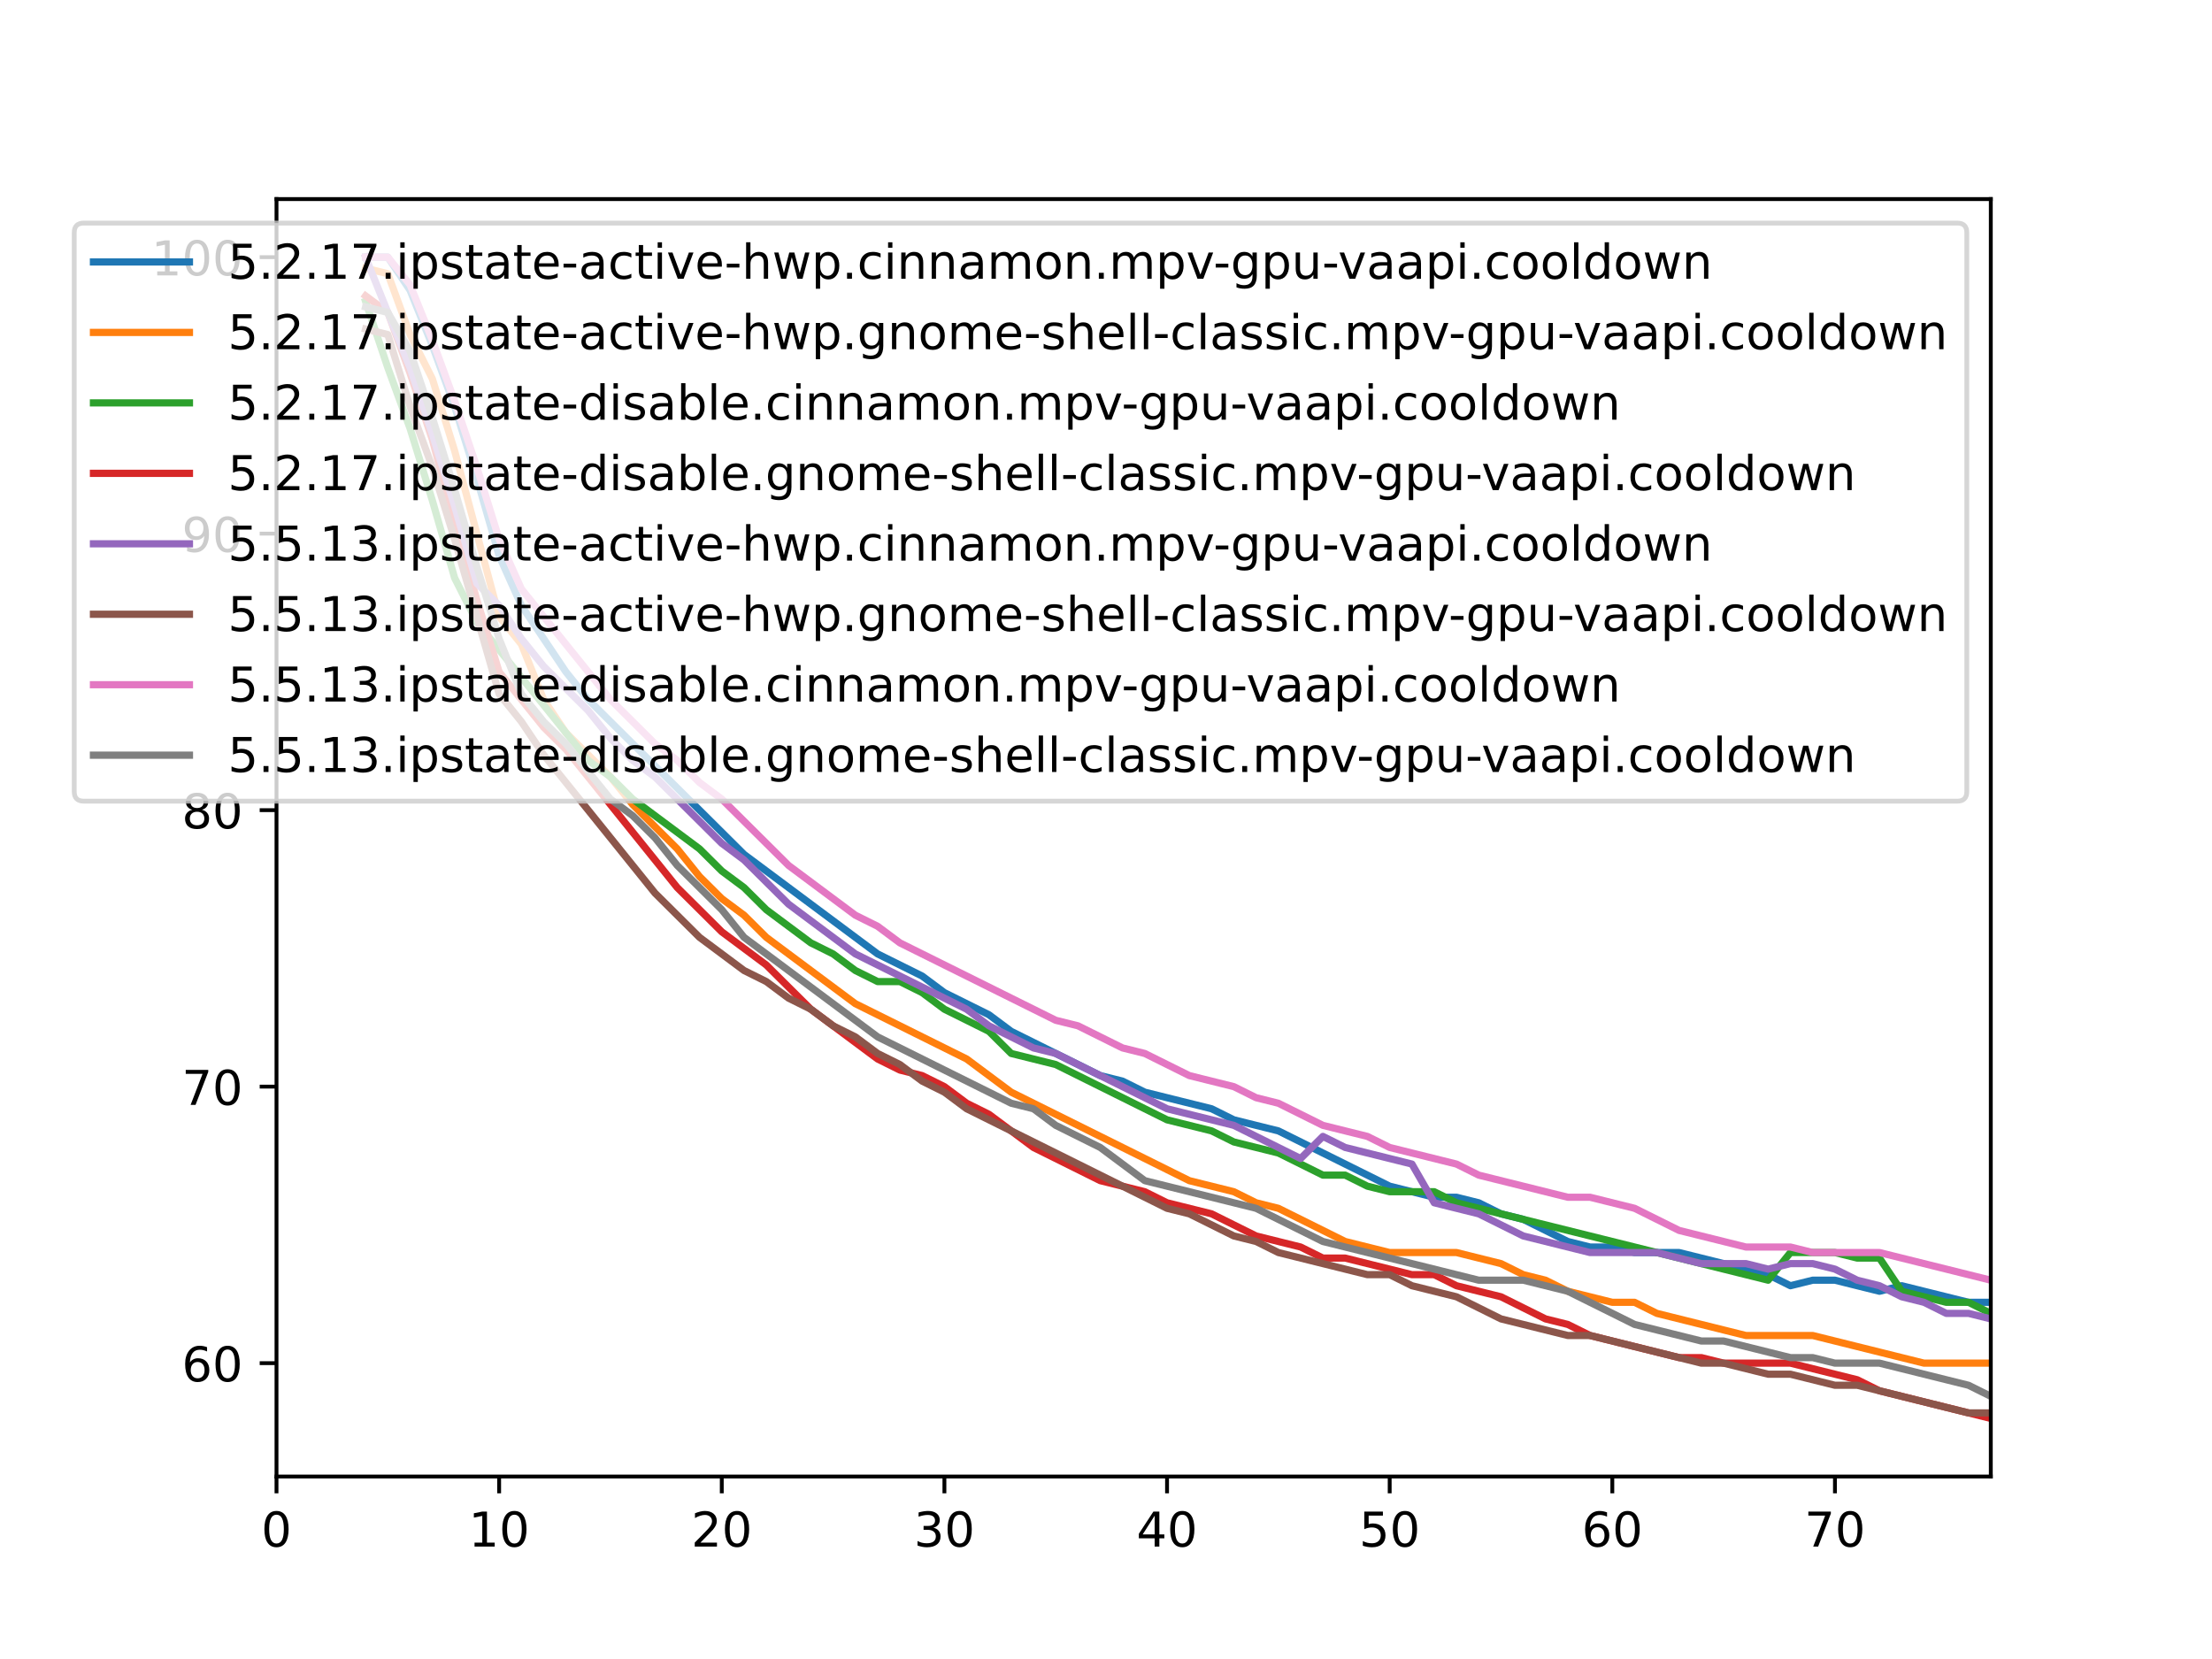 <?xml version="1.0" encoding="utf-8" standalone="no"?>
<!DOCTYPE svg PUBLIC "-//W3C//DTD SVG 1.1//EN"
  "http://www.w3.org/Graphics/SVG/1.1/DTD/svg11.dtd">
<!-- Created with matplotlib (https://matplotlib.org/) -->
<svg height="345.6pt" version="1.1" viewBox="0 0 460.8 345.6" width="460.8pt" xmlns="http://www.w3.org/2000/svg" xmlns:xlink="http://www.w3.org/1999/xlink">
 <defs>
  <style type="text/css">
*{stroke-linecap:butt;stroke-linejoin:round;}
  </style>
 </defs>
 <g id="figure_1">
  <g id="patch_1">
   <path d="M 0 345.6 
L 460.8 345.6 
L 460.8 0 
L 0 0 
z
" style="fill:#ffffff;"/>
  </g>
  <g id="axes_1">
   <g id="patch_2">
    <path d="M 57.6 307.584 
L 414.72 307.584 
L 414.72 41.472 
L 57.6 41.472 
z
" style="fill:#ffffff;"/>
   </g>
   <g id="matplotlib.axis_1">
    <g id="xtick_1">
     <g id="line2d_1">
      <defs>
       <path d="M 0 0 
L 0 3.5 
" id="m766ce87cc2" style="stroke:#000000;stroke-width:0.8;"/>
      </defs>
      <g>
       <use style="stroke:#000000;stroke-width:0.8;" x="57.6" xlink:href="#m766ce87cc2" y="307.584"/>
      </g>
     </g>
     <g id="text_1">
      <!-- 0 -->
      <defs>
       <path d="M 31.781 66.406 
Q 24.172 66.406 20.328 58.906 
Q 16.5 51.422 16.5 36.375 
Q 16.5 21.391 20.328 13.891 
Q 24.172 6.391 31.781 6.391 
Q 39.453 6.391 43.281 13.891 
Q 47.125 21.391 47.125 36.375 
Q 47.125 51.422 43.281 58.906 
Q 39.453 66.406 31.781 66.406 
z
M 31.781 74.219 
Q 44.047 74.219 50.516 64.516 
Q 56.984 54.828 56.984 36.375 
Q 56.984 17.969 50.516 8.266 
Q 44.047 -1.422 31.781 -1.422 
Q 19.531 -1.422 13.062 8.266 
Q 6.594 17.969 6.594 36.375 
Q 6.594 54.828 13.062 64.516 
Q 19.531 74.219 31.781 74.219 
z
" id="DejaVuSans-48"/>
      </defs>
      <g transform="translate(54.419 322.182)scale(0.1 -0.1)">
       <use xlink:href="#DejaVuSans-48"/>
      </g>
     </g>
    </g>
    <g id="xtick_2">
     <g id="line2d_2">
      <g>
       <use style="stroke:#000000;stroke-width:0.8;" x="103.979" xlink:href="#m766ce87cc2" y="307.584"/>
      </g>
     </g>
     <g id="text_2">
      <!-- 10 -->
      <defs>
       <path d="M 12.406 8.297 
L 28.516 8.297 
L 28.516 63.922 
L 10.984 60.406 
L 10.984 69.391 
L 28.422 72.906 
L 38.281 72.906 
L 38.281 8.297 
L 54.391 8.297 
L 54.391 0 
L 12.406 0 
z
" id="DejaVuSans-49"/>
      </defs>
      <g transform="translate(97.617 322.182)scale(0.1 -0.1)">
       <use xlink:href="#DejaVuSans-49"/>
       <use x="63.623" xlink:href="#DejaVuSans-48"/>
      </g>
     </g>
    </g>
    <g id="xtick_3">
     <g id="line2d_3">
      <g>
       <use style="stroke:#000000;stroke-width:0.8;" x="150.358" xlink:href="#m766ce87cc2" y="307.584"/>
      </g>
     </g>
     <g id="text_3">
      <!-- 20 -->
      <defs>
       <path d="M 19.188 8.297 
L 53.609 8.297 
L 53.609 0 
L 7.328 0 
L 7.328 8.297 
Q 12.938 14.109 22.625 23.891 
Q 32.328 33.688 34.812 36.531 
Q 39.547 41.844 41.422 45.531 
Q 43.312 49.219 43.312 52.781 
Q 43.312 58.594 39.234 62.25 
Q 35.156 65.922 28.609 65.922 
Q 23.969 65.922 18.812 64.312 
Q 13.672 62.703 7.812 59.422 
L 7.812 69.391 
Q 13.766 71.781 18.938 73 
Q 24.125 74.219 28.422 74.219 
Q 39.75 74.219 46.484 68.547 
Q 53.219 62.891 53.219 53.422 
Q 53.219 48.922 51.531 44.891 
Q 49.859 40.875 45.406 35.406 
Q 44.188 33.984 37.641 27.219 
Q 31.109 20.453 19.188 8.297 
z
" id="DejaVuSans-50"/>
      </defs>
      <g transform="translate(143.996 322.182)scale(0.1 -0.1)">
       <use xlink:href="#DejaVuSans-50"/>
       <use x="63.623" xlink:href="#DejaVuSans-48"/>
      </g>
     </g>
    </g>
    <g id="xtick_4">
     <g id="line2d_4">
      <g>
       <use style="stroke:#000000;stroke-width:0.8;" x="196.738" xlink:href="#m766ce87cc2" y="307.584"/>
      </g>
     </g>
     <g id="text_4">
      <!-- 30 -->
      <defs>
       <path d="M 40.578 39.312 
Q 47.656 37.797 51.625 33 
Q 55.609 28.219 55.609 21.188 
Q 55.609 10.406 48.188 4.484 
Q 40.766 -1.422 27.094 -1.422 
Q 22.516 -1.422 17.656 -0.516 
Q 12.797 0.391 7.625 2.203 
L 7.625 11.719 
Q 11.719 9.328 16.594 8.109 
Q 21.484 6.891 26.812 6.891 
Q 36.078 6.891 40.938 10.547 
Q 45.797 14.203 45.797 21.188 
Q 45.797 27.641 41.281 31.266 
Q 36.766 34.906 28.719 34.906 
L 20.219 34.906 
L 20.219 43.016 
L 29.109 43.016 
Q 36.375 43.016 40.234 45.922 
Q 44.094 48.828 44.094 54.297 
Q 44.094 59.906 40.109 62.906 
Q 36.141 65.922 28.719 65.922 
Q 24.656 65.922 20.016 65.031 
Q 15.375 64.156 9.812 62.312 
L 9.812 71.094 
Q 15.438 72.656 20.344 73.438 
Q 25.25 74.219 29.594 74.219 
Q 40.828 74.219 47.359 69.109 
Q 53.906 64.016 53.906 55.328 
Q 53.906 49.266 50.438 45.094 
Q 46.969 40.922 40.578 39.312 
z
" id="DejaVuSans-51"/>
      </defs>
      <g transform="translate(190.375 322.182)scale(0.1 -0.1)">
       <use xlink:href="#DejaVuSans-51"/>
       <use x="63.623" xlink:href="#DejaVuSans-48"/>
      </g>
     </g>
    </g>
    <g id="xtick_5">
     <g id="line2d_5">
      <g>
       <use style="stroke:#000000;stroke-width:0.8;" x="243.117" xlink:href="#m766ce87cc2" y="307.584"/>
      </g>
     </g>
     <g id="text_5">
      <!-- 40 -->
      <defs>
       <path d="M 37.797 64.312 
L 12.891 25.391 
L 37.797 25.391 
z
M 35.203 72.906 
L 47.609 72.906 
L 47.609 25.391 
L 58.016 25.391 
L 58.016 17.188 
L 47.609 17.188 
L 47.609 0 
L 37.797 0 
L 37.797 17.188 
L 4.891 17.188 
L 4.891 26.703 
z
" id="DejaVuSans-52"/>
      </defs>
      <g transform="translate(236.754 322.182)scale(0.1 -0.1)">
       <use xlink:href="#DejaVuSans-52"/>
       <use x="63.623" xlink:href="#DejaVuSans-48"/>
      </g>
     </g>
    </g>
    <g id="xtick_6">
     <g id="line2d_6">
      <g>
       <use style="stroke:#000000;stroke-width:0.8;" x="289.496" xlink:href="#m766ce87cc2" y="307.584"/>
      </g>
     </g>
     <g id="text_6">
      <!-- 50 -->
      <defs>
       <path d="M 10.797 72.906 
L 49.516 72.906 
L 49.516 64.594 
L 19.828 64.594 
L 19.828 46.734 
Q 21.969 47.469 24.109 47.828 
Q 26.266 48.188 28.422 48.188 
Q 40.625 48.188 47.75 41.5 
Q 54.891 34.812 54.891 23.391 
Q 54.891 11.625 47.562 5.094 
Q 40.234 -1.422 26.906 -1.422 
Q 22.312 -1.422 17.547 -0.641 
Q 12.797 0.141 7.719 1.703 
L 7.719 11.625 
Q 12.109 9.234 16.797 8.062 
Q 21.484 6.891 26.703 6.891 
Q 35.156 6.891 40.078 11.328 
Q 45.016 15.766 45.016 23.391 
Q 45.016 31 40.078 35.438 
Q 35.156 39.891 26.703 39.891 
Q 22.75 39.891 18.812 39.016 
Q 14.891 38.141 10.797 36.281 
z
" id="DejaVuSans-53"/>
      </defs>
      <g transform="translate(283.134 322.182)scale(0.1 -0.1)">
       <use xlink:href="#DejaVuSans-53"/>
       <use x="63.623" xlink:href="#DejaVuSans-48"/>
      </g>
     </g>
    </g>
    <g id="xtick_7">
     <g id="line2d_7">
      <g>
       <use style="stroke:#000000;stroke-width:0.8;" x="335.875" xlink:href="#m766ce87cc2" y="307.584"/>
      </g>
     </g>
     <g id="text_7">
      <!-- 60 -->
      <defs>
       <path d="M 33.016 40.375 
Q 26.375 40.375 22.484 35.828 
Q 18.609 31.297 18.609 23.391 
Q 18.609 15.531 22.484 10.953 
Q 26.375 6.391 33.016 6.391 
Q 39.656 6.391 43.531 10.953 
Q 47.406 15.531 47.406 23.391 
Q 47.406 31.297 43.531 35.828 
Q 39.656 40.375 33.016 40.375 
z
M 52.594 71.297 
L 52.594 62.312 
Q 48.875 64.062 45.094 64.984 
Q 41.312 65.922 37.594 65.922 
Q 27.828 65.922 22.672 59.328 
Q 17.531 52.734 16.797 39.406 
Q 19.672 43.656 24.016 45.922 
Q 28.375 48.188 33.594 48.188 
Q 44.578 48.188 50.953 41.516 
Q 57.328 34.859 57.328 23.391 
Q 57.328 12.156 50.688 5.359 
Q 44.047 -1.422 33.016 -1.422 
Q 20.359 -1.422 13.672 8.266 
Q 6.984 17.969 6.984 36.375 
Q 6.984 53.656 15.188 63.938 
Q 23.391 74.219 37.203 74.219 
Q 40.922 74.219 44.703 73.484 
Q 48.484 72.75 52.594 71.297 
z
" id="DejaVuSans-54"/>
      </defs>
      <g transform="translate(329.513 322.182)scale(0.1 -0.1)">
       <use xlink:href="#DejaVuSans-54"/>
       <use x="63.623" xlink:href="#DejaVuSans-48"/>
      </g>
     </g>
    </g>
    <g id="xtick_8">
     <g id="line2d_8">
      <g>
       <use style="stroke:#000000;stroke-width:0.8;" x="382.255" xlink:href="#m766ce87cc2" y="307.584"/>
      </g>
     </g>
     <g id="text_8">
      <!-- 70 -->
      <defs>
       <path d="M 8.203 72.906 
L 55.078 72.906 
L 55.078 68.703 
L 28.609 0 
L 18.312 0 
L 43.219 64.594 
L 8.203 64.594 
z
" id="DejaVuSans-55"/>
      </defs>
      <g transform="translate(375.892 322.182)scale(0.1 -0.1)">
       <use xlink:href="#DejaVuSans-55"/>
       <use x="63.623" xlink:href="#DejaVuSans-48"/>
      </g>
     </g>
    </g>
   </g>
   <g id="matplotlib.axis_2">
    <g id="ytick_1">
     <g id="line2d_9">
      <defs>
       <path d="M 0 0 
L -3.5 0 
" id="mccf49ff286" style="stroke:#000000;stroke-width:0.8;"/>
      </defs>
      <g>
       <use style="stroke:#000000;stroke-width:0.8;" x="57.6" xlink:href="#mccf49ff286" y="283.968"/>
      </g>
     </g>
     <g id="text_9">
      <!-- 60 -->
      <g transform="translate(37.875 287.767)scale(0.1 -0.1)">
       <use xlink:href="#DejaVuSans-54"/>
       <use x="63.623" xlink:href="#DejaVuSans-48"/>
      </g>
     </g>
    </g>
    <g id="ytick_2">
     <g id="line2d_10">
      <g>
       <use style="stroke:#000000;stroke-width:0.8;" x="57.6" xlink:href="#mccf49ff286" y="226.368"/>
      </g>
     </g>
     <g id="text_10">
      <!-- 70 -->
      <g transform="translate(37.875 230.167)scale(0.1 -0.1)">
       <use xlink:href="#DejaVuSans-55"/>
       <use x="63.623" xlink:href="#DejaVuSans-48"/>
      </g>
     </g>
    </g>
    <g id="ytick_3">
     <g id="line2d_11">
      <g>
       <use style="stroke:#000000;stroke-width:0.8;" x="57.6" xlink:href="#mccf49ff286" y="168.768"/>
      </g>
     </g>
     <g id="text_11">
      <!-- 80 -->
      <defs>
       <path d="M 31.781 34.625 
Q 24.75 34.625 20.719 30.859 
Q 16.703 27.094 16.703 20.516 
Q 16.703 13.922 20.719 10.156 
Q 24.75 6.391 31.781 6.391 
Q 38.812 6.391 42.859 10.172 
Q 46.922 13.969 46.922 20.516 
Q 46.922 27.094 42.891 30.859 
Q 38.875 34.625 31.781 34.625 
z
M 21.922 38.812 
Q 15.578 40.375 12.031 44.719 
Q 8.5 49.078 8.5 55.328 
Q 8.5 64.062 14.719 69.141 
Q 20.953 74.219 31.781 74.219 
Q 42.672 74.219 48.875 69.141 
Q 55.078 64.062 55.078 55.328 
Q 55.078 49.078 51.531 44.719 
Q 48 40.375 41.703 38.812 
Q 48.828 37.156 52.797 32.312 
Q 56.781 27.484 56.781 20.516 
Q 56.781 9.906 50.312 4.234 
Q 43.844 -1.422 31.781 -1.422 
Q 19.734 -1.422 13.25 4.234 
Q 6.781 9.906 6.781 20.516 
Q 6.781 27.484 10.781 32.312 
Q 14.797 37.156 21.922 38.812 
z
M 18.312 54.391 
Q 18.312 48.734 21.844 45.562 
Q 25.391 42.391 31.781 42.391 
Q 38.141 42.391 41.719 45.562 
Q 45.312 48.734 45.312 54.391 
Q 45.312 60.062 41.719 63.234 
Q 38.141 66.406 31.781 66.406 
Q 25.391 66.406 21.844 63.234 
Q 18.312 60.062 18.312 54.391 
z
" id="DejaVuSans-56"/>
      </defs>
      <g transform="translate(37.875 172.567)scale(0.1 -0.1)">
       <use xlink:href="#DejaVuSans-56"/>
       <use x="63.623" xlink:href="#DejaVuSans-48"/>
      </g>
     </g>
    </g>
    <g id="ytick_4">
     <g id="line2d_12">
      <g>
       <use style="stroke:#000000;stroke-width:0.8;" x="57.6" xlink:href="#mccf49ff286" y="111.168"/>
      </g>
     </g>
     <g id="text_12">
      <!-- 90 -->
      <defs>
       <path d="M 10.984 1.516 
L 10.984 10.5 
Q 14.703 8.734 18.5 7.812 
Q 22.312 6.891 25.984 6.891 
Q 35.75 6.891 40.891 13.453 
Q 46.047 20.016 46.781 33.406 
Q 43.953 29.203 39.594 26.953 
Q 35.25 24.703 29.984 24.703 
Q 19.047 24.703 12.672 31.312 
Q 6.297 37.938 6.297 49.422 
Q 6.297 60.641 12.938 67.422 
Q 19.578 74.219 30.609 74.219 
Q 43.266 74.219 49.922 64.516 
Q 56.594 54.828 56.594 36.375 
Q 56.594 19.141 48.406 8.859 
Q 40.234 -1.422 26.422 -1.422 
Q 22.703 -1.422 18.891 -0.688 
Q 15.094 0.047 10.984 1.516 
z
M 30.609 32.422 
Q 37.25 32.422 41.125 36.953 
Q 45.016 41.5 45.016 49.422 
Q 45.016 57.281 41.125 61.844 
Q 37.25 66.406 30.609 66.406 
Q 23.969 66.406 20.094 61.844 
Q 16.219 57.281 16.219 49.422 
Q 16.219 41.5 20.094 36.953 
Q 23.969 32.422 30.609 32.422 
z
" id="DejaVuSans-57"/>
      </defs>
      <g transform="translate(37.875 114.967)scale(0.1 -0.1)">
       <use xlink:href="#DejaVuSans-57"/>
       <use x="63.623" xlink:href="#DejaVuSans-48"/>
      </g>
     </g>
    </g>
    <g id="ytick_5">
     <g id="line2d_13">
      <g>
       <use style="stroke:#000000;stroke-width:0.8;" x="57.6" xlink:href="#mccf49ff286" y="53.568"/>
      </g>
     </g>
     <g id="text_13">
      <!-- 100 -->
      <g transform="translate(31.512 57.367)scale(0.1 -0.1)">
       <use xlink:href="#DejaVuSans-49"/>
       <use x="63.623" xlink:href="#DejaVuSans-48"/>
       <use x="127.246" xlink:href="#DejaVuSans-48"/>
      </g>
     </g>
    </g>
   </g>
   <g id="line2d_14">
    <path clip-path="url(#p11bb70f4f7)" d="M 76.152 53.568 
L 80.79 53.568 
L 85.428 60.48 
L 90.065 72 
L 94.703 84.672 
L 99.341 99.648 
L 103.979 115.776 
L 108.617 126.144 
L 113.255 133.056 
L 117.893 139.968 
L 122.531 145.728 
L 127.169 150.336 
L 131.807 154.944 
L 136.445 159.552 
L 141.083 164.16 
L 145.721 168.768 
L 150.358 173.376 
L 154.996 177.984 
L 159.634 181.44 
L 164.272 184.896 
L 168.91 188.352 
L 173.548 191.808 
L 178.186 195.264 
L 182.824 198.72 
L 187.462 201.024 
L 192.1 203.328 
L 196.738 206.784 
L 201.376 209.088 
L 206.014 211.392 
L 210.651 214.848 
L 215.289 217.152 
L 219.927 219.456 
L 224.565 221.76 
L 229.203 224.064 
L 233.841 225.216 
L 238.479 227.52 
L 243.117 228.672 
L 247.755 229.824 
L 252.393 230.976 
L 257.031 233.28 
L 261.669 234.432 
L 266.306 235.584 
L 270.944 237.888 
L 275.582 240.192 
L 280.22 242.496 
L 284.858 244.8 
L 289.496 247.104 
L 294.134 248.256 
L 298.772 249.408 
L 303.41 249.408 
L 308.048 250.56 
L 312.686 252.864 
L 317.324 254.016 
L 321.962 256.32 
L 326.599 258.624 
L 331.237 259.776 
L 335.875 259.776 
L 340.513 260.928 
L 345.151 260.928 
L 349.789 260.928 
L 354.427 262.08 
L 359.065 263.232 
L 363.703 264.384 
L 368.341 265.536 
L 372.979 267.84 
L 377.617 266.688 
L 382.255 266.688 
L 386.892 267.84 
L 391.53 268.992 
L 396.168 267.84 
L 400.806 268.992 
L 405.444 270.144 
L 410.082 271.296 
L 414.72 271.296 
" style="fill:none;stroke:#1f77b4;stroke-linecap:square;stroke-width:1.5;"/>
   </g>
   <g id="line2d_15">
    <path clip-path="url(#p11bb70f4f7)" d="M 76.152 55.872 
L 80.79 57.024 
L 85.428 69.696 
L 90.065 78.912 
L 94.703 93.888 
L 99.341 111.168 
L 103.979 128.448 
L 108.617 134.208 
L 113.255 145.728 
L 117.893 152.64 
L 122.531 157.248 
L 127.169 161.856 
L 131.807 167.616 
L 136.445 172.224 
L 141.083 176.832 
L 145.721 182.592 
L 150.358 187.2 
L 154.996 190.656 
L 159.634 195.264 
L 164.272 198.72 
L 168.91 202.176 
L 173.548 205.632 
L 178.186 209.088 
L 182.824 211.392 
L 187.462 213.696 
L 192.1 216 
L 196.738 218.304 
L 201.376 220.608 
L 206.014 224.064 
L 210.651 227.52 
L 215.289 229.824 
L 219.927 232.128 
L 224.565 234.432 
L 229.203 236.736 
L 233.841 239.04 
L 238.479 241.344 
L 243.117 243.648 
L 247.755 245.952 
L 252.393 247.104 
L 257.031 248.256 
L 261.669 250.56 
L 266.306 251.712 
L 270.944 254.016 
L 275.582 256.32 
L 280.22 258.624 
L 284.858 259.776 
L 289.496 260.928 
L 294.134 260.928 
L 298.772 260.928 
L 303.41 260.928 
L 308.048 262.08 
L 312.686 263.232 
L 317.324 265.536 
L 321.962 266.688 
L 326.599 268.992 
L 331.237 270.144 
L 335.875 271.296 
L 340.513 271.296 
L 345.151 273.6 
L 349.789 274.752 
L 354.427 275.904 
L 359.065 277.056 
L 363.703 278.208 
L 368.341 278.208 
L 372.979 278.208 
L 377.617 278.208 
L 382.255 279.36 
L 386.892 280.512 
L 391.53 281.664 
L 396.168 282.816 
L 400.806 283.968 
L 405.444 283.968 
L 410.082 283.968 
L 414.72 283.968 
" style="fill:none;stroke:#ff7f0e;stroke-linecap:square;stroke-width:1.5;"/>
   </g>
   <g id="line2d_16">
    <path clip-path="url(#p11bb70f4f7)" d="M 76.152 62.784 
L 80.79 76.608 
L 85.428 89.28 
L 90.065 104.256 
L 94.703 120.384 
L 99.341 129.6 
L 103.979 135.36 
L 108.617 141.12 
L 113.255 146.88 
L 117.893 152.64 
L 122.531 158.4 
L 127.169 161.856 
L 131.807 166.464 
L 136.445 169.92 
L 141.083 173.376 
L 145.721 176.832 
L 150.358 181.44 
L 154.996 184.896 
L 159.634 189.504 
L 164.272 192.96 
L 168.91 196.416 
L 173.548 198.72 
L 178.186 202.176 
L 182.824 204.48 
L 187.462 204.48 
L 192.1 206.784 
L 196.738 210.24 
L 201.376 212.544 
L 206.014 214.848 
L 210.651 219.456 
L 215.289 220.608 
L 219.927 221.76 
L 224.565 224.064 
L 229.203 226.368 
L 233.841 228.672 
L 238.479 230.976 
L 243.117 233.28 
L 247.755 234.432 
L 252.393 235.584 
L 257.031 237.888 
L 261.669 239.04 
L 266.306 240.192 
L 270.944 242.496 
L 275.582 244.8 
L 280.22 244.8 
L 284.858 247.104 
L 289.496 248.256 
L 294.134 248.256 
L 298.772 248.256 
L 303.41 250.56 
L 308.048 251.712 
L 312.686 252.864 
L 317.324 254.016 
L 321.962 255.168 
L 326.599 256.32 
L 331.237 257.472 
L 335.875 258.624 
L 340.513 259.776 
L 345.151 260.928 
L 349.789 262.08 
L 354.427 263.232 
L 359.065 264.384 
L 363.703 265.536 
L 368.341 266.688 
L 372.979 260.928 
L 377.617 260.928 
L 382.255 260.928 
L 386.892 262.08 
L 391.53 262.08 
L 396.168 268.992 
L 400.806 270.144 
L 405.444 271.296 
L 410.082 271.296 
L 414.72 273.6 
" style="fill:none;stroke:#2ca02c;stroke-linecap:square;stroke-width:1.5;"/>
   </g>
   <g id="line2d_17">
    <path clip-path="url(#p11bb70f4f7)" d="M 76.152 61.632 
L 80.79 65.088 
L 85.428 77.76 
L 90.065 91.584 
L 94.703 108.864 
L 99.341 124.992 
L 103.979 139.968 
L 108.617 145.728 
L 113.255 151.488 
L 117.893 156.096 
L 122.531 161.856 
L 127.169 167.616 
L 131.807 173.376 
L 136.445 179.136 
L 141.083 184.896 
L 145.721 189.504 
L 150.358 194.112 
L 154.996 197.568 
L 159.634 201.024 
L 164.272 205.632 
L 168.91 210.24 
L 173.548 213.696 
L 178.186 217.152 
L 182.824 220.608 
L 187.462 222.912 
L 192.1 224.064 
L 196.738 226.368 
L 201.376 229.824 
L 206.014 232.128 
L 210.651 235.584 
L 215.289 239.04 
L 219.927 241.344 
L 224.565 243.648 
L 229.203 245.952 
L 233.841 247.104 
L 238.479 248.256 
L 243.117 250.56 
L 247.755 251.712 
L 252.393 252.864 
L 257.031 255.168 
L 261.669 257.472 
L 266.306 258.624 
L 270.944 259.776 
L 275.582 262.08 
L 280.22 262.08 
L 284.858 263.232 
L 289.496 264.384 
L 294.134 265.536 
L 298.772 265.536 
L 303.41 267.84 
L 308.048 268.992 
L 312.686 270.144 
L 317.324 272.448 
L 321.962 274.752 
L 326.599 275.904 
L 331.237 278.208 
L 335.875 279.36 
L 340.513 280.512 
L 345.151 281.664 
L 349.789 282.816 
L 354.427 282.816 
L 359.065 283.968 
L 363.703 283.968 
L 368.341 283.968 
L 372.979 283.968 
L 377.617 285.12 
L 382.255 286.272 
L 386.892 287.424 
L 391.53 289.728 
L 396.168 290.88 
L 400.806 292.032 
L 405.444 293.184 
L 410.082 294.336 
L 414.72 295.488 
" style="fill:none;stroke:#d62728;stroke-linecap:square;stroke-width:1.5;"/>
   </g>
   <g id="line2d_18">
    <path clip-path="url(#p11bb70f4f7)" d="M 76.152 53.568 
L 80.79 65.088 
L 85.428 76.608 
L 90.065 90.432 
L 94.703 105.408 
L 99.341 121.536 
L 103.979 126.144 
L 108.617 133.056 
L 113.255 138.816 
L 117.893 143.424 
L 122.531 148.032 
L 127.169 153.792 
L 131.807 158.4 
L 136.445 161.856 
L 141.083 166.464 
L 145.721 171.072 
L 150.358 175.68 
L 154.996 179.136 
L 159.634 183.744 
L 164.272 188.352 
L 168.91 191.808 
L 173.548 195.264 
L 178.186 198.72 
L 182.824 201.024 
L 187.462 203.328 
L 192.1 205.632 
L 196.738 207.936 
L 201.376 210.24 
L 206.014 213.696 
L 210.651 216 
L 215.289 218.304 
L 219.927 219.456 
L 224.565 221.76 
L 229.203 224.064 
L 233.841 226.368 
L 238.479 228.672 
L 243.117 230.976 
L 247.755 232.128 
L 252.393 233.28 
L 257.031 234.432 
L 261.669 236.736 
L 266.306 239.04 
L 270.944 241.344 
L 275.582 236.736 
L 280.22 239.04 
L 284.858 240.192 
L 289.496 241.344 
L 294.134 242.496 
L 298.772 250.56 
L 303.41 251.712 
L 308.048 252.864 
L 312.686 255.168 
L 317.324 257.472 
L 321.962 258.624 
L 326.599 259.776 
L 331.237 260.928 
L 335.875 260.928 
L 340.513 260.928 
L 345.151 260.928 
L 349.789 262.08 
L 354.427 263.232 
L 359.065 263.232 
L 363.703 263.232 
L 368.341 264.384 
L 372.979 263.232 
L 377.617 263.232 
L 382.255 264.384 
L 386.892 266.688 
L 391.53 267.84 
L 396.168 270.144 
L 400.806 271.296 
L 405.444 273.6 
L 410.082 273.6 
L 414.72 274.752 
" style="fill:none;stroke:#9467bd;stroke-linecap:square;stroke-width:1.5;"/>
   </g>
   <g id="line2d_19">
    <path clip-path="url(#p11bb70f4f7)" d="M 76.152 68.544 
L 80.79 69.696 
L 85.428 84.672 
L 90.065 97.344 
L 94.703 112.32 
L 99.341 128.448 
L 103.979 144.576 
L 108.617 150.336 
L 113.255 157.248 
L 117.893 163.008 
L 122.531 168.768 
L 127.169 174.528 
L 131.807 180.288 
L 136.445 186.048 
L 141.083 190.656 
L 145.721 195.264 
L 150.358 198.72 
L 154.996 202.176 
L 159.634 204.48 
L 164.272 207.936 
L 168.91 210.24 
L 173.548 213.696 
L 178.186 216 
L 182.824 219.456 
L 187.462 221.76 
L 192.1 225.216 
L 196.738 227.52 
L 201.376 230.976 
L 206.014 233.28 
L 210.651 235.584 
L 215.289 237.888 
L 219.927 240.192 
L 224.565 242.496 
L 229.203 244.8 
L 233.841 247.104 
L 238.479 249.408 
L 243.117 251.712 
L 247.755 252.864 
L 252.393 255.168 
L 257.031 257.472 
L 261.669 258.624 
L 266.306 260.928 
L 270.944 262.08 
L 275.582 263.232 
L 280.22 264.384 
L 284.858 265.536 
L 289.496 265.536 
L 294.134 267.84 
L 298.772 268.992 
L 303.41 270.144 
L 308.048 272.448 
L 312.686 274.752 
L 317.324 275.904 
L 321.962 277.056 
L 326.599 278.208 
L 331.237 278.208 
L 335.875 279.36 
L 340.513 280.512 
L 345.151 281.664 
L 349.789 282.816 
L 354.427 283.968 
L 359.065 283.968 
L 363.703 285.12 
L 368.341 286.272 
L 372.979 286.272 
L 377.617 287.424 
L 382.255 288.576 
L 386.892 288.576 
L 391.53 289.728 
L 396.168 290.88 
L 400.806 292.032 
L 405.444 293.184 
L 410.082 294.336 
L 414.72 294.336 
" style="fill:none;stroke:#8c564b;stroke-linecap:square;stroke-width:1.5;"/>
   </g>
   <g id="line2d_20">
    <path clip-path="url(#p11bb70f4f7)" d="M 76.152 53.568 
L 80.79 53.568 
L 85.428 59.328 
L 90.065 70.848 
L 94.703 83.52 
L 99.341 97.344 
L 103.979 112.32 
L 108.617 122.688 
L 113.255 128.448 
L 117.893 134.208 
L 122.531 139.968 
L 127.169 145.728 
L 131.807 150.336 
L 136.445 154.944 
L 141.083 158.4 
L 145.721 163.008 
L 150.358 166.464 
L 154.996 171.072 
L 159.634 175.68 
L 164.272 180.288 
L 168.91 183.744 
L 173.548 187.2 
L 178.186 190.656 
L 182.824 192.96 
L 187.462 196.416 
L 192.1 198.72 
L 196.738 201.024 
L 201.376 203.328 
L 206.014 205.632 
L 210.651 207.936 
L 215.289 210.24 
L 219.927 212.544 
L 224.565 213.696 
L 229.203 216 
L 233.841 218.304 
L 238.479 219.456 
L 243.117 221.76 
L 247.755 224.064 
L 252.393 225.216 
L 257.031 226.368 
L 261.669 228.672 
L 266.306 229.824 
L 270.944 232.128 
L 275.582 234.432 
L 280.22 235.584 
L 284.858 236.736 
L 289.496 239.04 
L 294.134 240.192 
L 298.772 241.344 
L 303.41 242.496 
L 308.048 244.8 
L 312.686 245.952 
L 317.324 247.104 
L 321.962 248.256 
L 326.599 249.408 
L 331.237 249.408 
L 335.875 250.56 
L 340.513 251.712 
L 345.151 254.016 
L 349.789 256.32 
L 354.427 257.472 
L 359.065 258.624 
L 363.703 259.776 
L 368.341 259.776 
L 372.979 259.776 
L 377.617 260.928 
L 382.255 260.928 
L 386.892 260.928 
L 391.53 260.928 
L 396.168 262.08 
L 400.806 263.232 
L 405.444 264.384 
L 410.082 265.536 
L 414.72 266.688 
" style="fill:none;stroke:#e377c2;stroke-linecap:square;stroke-width:1.5;"/>
   </g>
   <g id="line2d_21">
    <path clip-path="url(#p11bb70f4f7)" d="M 76.152 63.936 
L 80.79 65.088 
L 85.428 73.152 
L 90.065 86.976 
L 94.703 101.952 
L 99.341 118.08 
L 103.979 133.056 
L 108.617 144.576 
L 113.255 150.336 
L 117.893 154.944 
L 122.531 160.704 
L 127.169 166.464 
L 131.807 169.92 
L 136.445 174.528 
L 141.083 180.288 
L 145.721 184.896 
L 150.358 189.504 
L 154.996 195.264 
L 159.634 198.72 
L 164.272 202.176 
L 168.91 205.632 
L 173.548 209.088 
L 178.186 212.544 
L 182.824 216 
L 187.462 218.304 
L 192.1 220.608 
L 196.738 222.912 
L 201.376 225.216 
L 206.014 227.52 
L 210.651 229.824 
L 215.289 230.976 
L 219.927 234.432 
L 224.565 236.736 
L 229.203 239.04 
L 233.841 242.496 
L 238.479 245.952 
L 243.117 247.104 
L 247.755 248.256 
L 252.393 249.408 
L 257.031 250.56 
L 261.669 251.712 
L 266.306 254.016 
L 270.944 256.32 
L 275.582 258.624 
L 280.22 259.776 
L 284.858 260.928 
L 289.496 262.08 
L 294.134 263.232 
L 298.772 264.384 
L 303.41 265.536 
L 308.048 266.688 
L 312.686 266.688 
L 317.324 266.688 
L 321.962 267.84 
L 326.599 268.992 
L 331.237 271.296 
L 335.875 273.6 
L 340.513 275.904 
L 345.151 277.056 
L 349.789 278.208 
L 354.427 279.36 
L 359.065 279.36 
L 363.703 280.512 
L 368.341 281.664 
L 372.979 282.816 
L 377.617 282.816 
L 382.255 283.968 
L 386.892 283.968 
L 391.53 283.968 
L 396.168 285.12 
L 400.806 286.272 
L 405.444 287.424 
L 410.082 288.576 
L 414.72 290.88 
" style="fill:none;stroke:#7f7f7f;stroke-linecap:square;stroke-width:1.5;"/>
   </g>
   <g id="patch_3">
    <path d="M 57.6 307.584 
L 57.6 41.472 
" style="fill:none;stroke:#000000;stroke-linecap:square;stroke-linejoin:miter;stroke-width:0.8;"/>
   </g>
   <g id="patch_4">
    <path d="M 414.72 307.584 
L 414.72 41.472 
" style="fill:none;stroke:#000000;stroke-linecap:square;stroke-linejoin:miter;stroke-width:0.8;"/>
   </g>
   <g id="patch_5">
    <path d="M 57.6 307.584 
L 414.72 307.584 
" style="fill:none;stroke:#000000;stroke-linecap:square;stroke-linejoin:miter;stroke-width:0.8;"/>
   </g>
   <g id="patch_6">
    <path d="M 57.6 41.472 
L 414.72 41.472 
" style="fill:none;stroke:#000000;stroke-linecap:square;stroke-linejoin:miter;stroke-width:0.8;"/>
   </g>
   <g id="legend_1">
    <g id="patch_7">
     <path d="M 17.465 166.897 
L 407.72 166.897 
Q 409.72 166.897 409.72 164.897 
L 409.72 48.472 
Q 409.72 46.472 407.72 46.472 
L 17.465 46.472 
Q 15.465 46.472 15.465 48.472 
L 15.465 164.897 
Q 15.465 166.897 17.465 166.897 
z
" style="fill:#ffffff;opacity:0.8;stroke:#cccccc;stroke-linejoin:miter;"/>
    </g>
    <g id="line2d_22">
     <path d="M 19.465 54.57 
L 39.465 54.57 
" style="fill:none;stroke:#1f77b4;stroke-linecap:square;stroke-width:1.5;"/>
    </g>
    <g id="line2d_23"/>
    <g id="text_14">
     <!-- 5.2.17.ipstate-active-hwp.cinnamon.mpv-gpu-vaapi.cooldown -->
     <defs>
      <path d="M 10.688 12.406 
L 21 12.406 
L 21 0 
L 10.688 0 
z
" id="DejaVuSans-46"/>
      <path d="M 9.422 54.688 
L 18.406 54.688 
L 18.406 0 
L 9.422 0 
z
M 9.422 75.984 
L 18.406 75.984 
L 18.406 64.594 
L 9.422 64.594 
z
" id="DejaVuSans-105"/>
      <path d="M 18.109 8.203 
L 18.109 -20.797 
L 9.078 -20.797 
L 9.078 54.688 
L 18.109 54.688 
L 18.109 46.391 
Q 20.953 51.266 25.266 53.625 
Q 29.594 56 35.594 56 
Q 45.562 56 51.781 48.094 
Q 58.016 40.188 58.016 27.297 
Q 58.016 14.406 51.781 6.484 
Q 45.562 -1.422 35.594 -1.422 
Q 29.594 -1.422 25.266 0.953 
Q 20.953 3.328 18.109 8.203 
z
M 48.688 27.297 
Q 48.688 37.203 44.609 42.844 
Q 40.531 48.484 33.406 48.484 
Q 26.266 48.484 22.188 42.844 
Q 18.109 37.203 18.109 27.297 
Q 18.109 17.391 22.188 11.75 
Q 26.266 6.109 33.406 6.109 
Q 40.531 6.109 44.609 11.75 
Q 48.688 17.391 48.688 27.297 
z
" id="DejaVuSans-112"/>
      <path d="M 44.281 53.078 
L 44.281 44.578 
Q 40.484 46.531 36.375 47.5 
Q 32.281 48.484 27.875 48.484 
Q 21.188 48.484 17.844 46.438 
Q 14.5 44.391 14.5 40.281 
Q 14.5 37.156 16.891 35.375 
Q 19.281 33.594 26.516 31.984 
L 29.594 31.297 
Q 39.156 29.25 43.188 25.516 
Q 47.219 21.781 47.219 15.094 
Q 47.219 7.469 41.188 3.016 
Q 35.156 -1.422 24.609 -1.422 
Q 20.219 -1.422 15.453 -0.562 
Q 10.688 0.297 5.422 2 
L 5.422 11.281 
Q 10.406 8.688 15.234 7.391 
Q 20.062 6.109 24.812 6.109 
Q 31.156 6.109 34.562 8.281 
Q 37.984 10.453 37.984 14.406 
Q 37.984 18.062 35.516 20.016 
Q 33.062 21.969 24.703 23.781 
L 21.578 24.516 
Q 13.234 26.266 9.516 29.906 
Q 5.812 33.547 5.812 39.891 
Q 5.812 47.609 11.281 51.797 
Q 16.75 56 26.812 56 
Q 31.781 56 36.172 55.266 
Q 40.578 54.547 44.281 53.078 
z
" id="DejaVuSans-115"/>
      <path d="M 18.312 70.219 
L 18.312 54.688 
L 36.812 54.688 
L 36.812 47.703 
L 18.312 47.703 
L 18.312 18.016 
Q 18.312 11.328 20.141 9.422 
Q 21.969 7.516 27.594 7.516 
L 36.812 7.516 
L 36.812 0 
L 27.594 0 
Q 17.188 0 13.234 3.875 
Q 9.281 7.766 9.281 18.016 
L 9.281 47.703 
L 2.688 47.703 
L 2.688 54.688 
L 9.281 54.688 
L 9.281 70.219 
z
" id="DejaVuSans-116"/>
      <path d="M 34.281 27.484 
Q 23.391 27.484 19.188 25 
Q 14.984 22.516 14.984 16.5 
Q 14.984 11.719 18.141 8.906 
Q 21.297 6.109 26.703 6.109 
Q 34.188 6.109 38.703 11.406 
Q 43.219 16.703 43.219 25.484 
L 43.219 27.484 
z
M 52.203 31.203 
L 52.203 0 
L 43.219 0 
L 43.219 8.297 
Q 40.141 3.328 35.547 0.953 
Q 30.953 -1.422 24.312 -1.422 
Q 15.922 -1.422 10.953 3.297 
Q 6 8.016 6 15.922 
Q 6 25.141 12.172 29.828 
Q 18.359 34.516 30.609 34.516 
L 43.219 34.516 
L 43.219 35.406 
Q 43.219 41.609 39.141 45 
Q 35.062 48.391 27.688 48.391 
Q 23 48.391 18.547 47.266 
Q 14.109 46.141 10.016 43.891 
L 10.016 52.203 
Q 14.938 54.109 19.578 55.047 
Q 24.219 56 28.609 56 
Q 40.484 56 46.344 49.844 
Q 52.203 43.703 52.203 31.203 
z
" id="DejaVuSans-97"/>
      <path d="M 56.203 29.594 
L 56.203 25.203 
L 14.891 25.203 
Q 15.484 15.922 20.484 11.062 
Q 25.484 6.203 34.422 6.203 
Q 39.594 6.203 44.453 7.469 
Q 49.312 8.734 54.109 11.281 
L 54.109 2.781 
Q 49.266 0.734 44.188 -0.344 
Q 39.109 -1.422 33.891 -1.422 
Q 20.797 -1.422 13.156 6.188 
Q 5.516 13.812 5.516 26.812 
Q 5.516 40.234 12.766 48.109 
Q 20.016 56 32.328 56 
Q 43.359 56 49.781 48.891 
Q 56.203 41.797 56.203 29.594 
z
M 47.219 32.234 
Q 47.125 39.594 43.094 43.984 
Q 39.062 48.391 32.422 48.391 
Q 24.906 48.391 20.391 44.141 
Q 15.875 39.891 15.188 32.172 
z
" id="DejaVuSans-101"/>
      <path d="M 4.891 31.391 
L 31.203 31.391 
L 31.203 23.391 
L 4.891 23.391 
z
" id="DejaVuSans-45"/>
      <path d="M 48.781 52.594 
L 48.781 44.188 
Q 44.969 46.297 41.141 47.344 
Q 37.312 48.391 33.406 48.391 
Q 24.656 48.391 19.812 42.844 
Q 14.984 37.312 14.984 27.297 
Q 14.984 17.281 19.812 11.734 
Q 24.656 6.203 33.406 6.203 
Q 37.312 6.203 41.141 7.25 
Q 44.969 8.297 48.781 10.406 
L 48.781 2.094 
Q 45.016 0.344 40.984 -0.531 
Q 36.969 -1.422 32.422 -1.422 
Q 20.062 -1.422 12.781 6.344 
Q 5.516 14.109 5.516 27.297 
Q 5.516 40.672 12.859 48.328 
Q 20.219 56 33.016 56 
Q 37.156 56 41.109 55.141 
Q 45.062 54.297 48.781 52.594 
z
" id="DejaVuSans-99"/>
      <path d="M 2.984 54.688 
L 12.5 54.688 
L 29.594 8.797 
L 46.688 54.688 
L 56.203 54.688 
L 35.688 0 
L 23.484 0 
z
" id="DejaVuSans-118"/>
      <path d="M 54.891 33.016 
L 54.891 0 
L 45.906 0 
L 45.906 32.719 
Q 45.906 40.484 42.875 44.328 
Q 39.844 48.188 33.797 48.188 
Q 26.516 48.188 22.312 43.547 
Q 18.109 38.922 18.109 30.906 
L 18.109 0 
L 9.078 0 
L 9.078 75.984 
L 18.109 75.984 
L 18.109 46.188 
Q 21.344 51.125 25.703 53.562 
Q 30.078 56 35.797 56 
Q 45.219 56 50.047 50.172 
Q 54.891 44.344 54.891 33.016 
z
" id="DejaVuSans-104"/>
      <path d="M 4.203 54.688 
L 13.188 54.688 
L 24.422 12.016 
L 35.594 54.688 
L 46.188 54.688 
L 57.422 12.016 
L 68.609 54.688 
L 77.594 54.688 
L 63.281 0 
L 52.688 0 
L 40.922 44.828 
L 29.109 0 
L 18.5 0 
z
" id="DejaVuSans-119"/>
      <path d="M 54.891 33.016 
L 54.891 0 
L 45.906 0 
L 45.906 32.719 
Q 45.906 40.484 42.875 44.328 
Q 39.844 48.188 33.797 48.188 
Q 26.516 48.188 22.312 43.547 
Q 18.109 38.922 18.109 30.906 
L 18.109 0 
L 9.078 0 
L 9.078 54.688 
L 18.109 54.688 
L 18.109 46.188 
Q 21.344 51.125 25.703 53.562 
Q 30.078 56 35.797 56 
Q 45.219 56 50.047 50.172 
Q 54.891 44.344 54.891 33.016 
z
" id="DejaVuSans-110"/>
      <path d="M 52 44.188 
Q 55.375 50.25 60.062 53.125 
Q 64.75 56 71.094 56 
Q 79.641 56 84.281 50.016 
Q 88.922 44.047 88.922 33.016 
L 88.922 0 
L 79.891 0 
L 79.891 32.719 
Q 79.891 40.578 77.094 44.375 
Q 74.312 48.188 68.609 48.188 
Q 61.625 48.188 57.562 43.547 
Q 53.516 38.922 53.516 30.906 
L 53.516 0 
L 44.484 0 
L 44.484 32.719 
Q 44.484 40.625 41.703 44.406 
Q 38.922 48.188 33.109 48.188 
Q 26.219 48.188 22.156 43.531 
Q 18.109 38.875 18.109 30.906 
L 18.109 0 
L 9.078 0 
L 9.078 54.688 
L 18.109 54.688 
L 18.109 46.188 
Q 21.188 51.219 25.484 53.609 
Q 29.781 56 35.688 56 
Q 41.656 56 45.828 52.969 
Q 50 49.953 52 44.188 
z
" id="DejaVuSans-109"/>
      <path d="M 30.609 48.391 
Q 23.391 48.391 19.188 42.75 
Q 14.984 37.109 14.984 27.297 
Q 14.984 17.484 19.156 11.844 
Q 23.344 6.203 30.609 6.203 
Q 37.797 6.203 41.984 11.859 
Q 46.188 17.531 46.188 27.297 
Q 46.188 37.016 41.984 42.703 
Q 37.797 48.391 30.609 48.391 
z
M 30.609 56 
Q 42.328 56 49.016 48.375 
Q 55.719 40.766 55.719 27.297 
Q 55.719 13.875 49.016 6.219 
Q 42.328 -1.422 30.609 -1.422 
Q 18.844 -1.422 12.172 6.219 
Q 5.516 13.875 5.516 27.297 
Q 5.516 40.766 12.172 48.375 
Q 18.844 56 30.609 56 
z
" id="DejaVuSans-111"/>
      <path d="M 45.406 27.984 
Q 45.406 37.75 41.375 43.109 
Q 37.359 48.484 30.078 48.484 
Q 22.859 48.484 18.828 43.109 
Q 14.797 37.75 14.797 27.984 
Q 14.797 18.266 18.828 12.891 
Q 22.859 7.516 30.078 7.516 
Q 37.359 7.516 41.375 12.891 
Q 45.406 18.266 45.406 27.984 
z
M 54.391 6.781 
Q 54.391 -7.172 48.188 -13.984 
Q 42 -20.797 29.203 -20.797 
Q 24.469 -20.797 20.266 -20.094 
Q 16.062 -19.391 12.109 -17.922 
L 12.109 -9.188 
Q 16.062 -11.328 19.922 -12.344 
Q 23.781 -13.375 27.781 -13.375 
Q 36.625 -13.375 41.016 -8.766 
Q 45.406 -4.156 45.406 5.172 
L 45.406 9.625 
Q 42.625 4.781 38.281 2.391 
Q 33.938 0 27.875 0 
Q 17.828 0 11.672 7.656 
Q 5.516 15.328 5.516 27.984 
Q 5.516 40.672 11.672 48.328 
Q 17.828 56 27.875 56 
Q 33.938 56 38.281 53.609 
Q 42.625 51.219 45.406 46.391 
L 45.406 54.688 
L 54.391 54.688 
z
" id="DejaVuSans-103"/>
      <path d="M 8.5 21.578 
L 8.5 54.688 
L 17.484 54.688 
L 17.484 21.922 
Q 17.484 14.156 20.5 10.266 
Q 23.531 6.391 29.594 6.391 
Q 36.859 6.391 41.078 11.031 
Q 45.312 15.672 45.312 23.688 
L 45.312 54.688 
L 54.297 54.688 
L 54.297 0 
L 45.312 0 
L 45.312 8.406 
Q 42.047 3.422 37.719 1 
Q 33.406 -1.422 27.688 -1.422 
Q 18.266 -1.422 13.375 4.438 
Q 8.5 10.297 8.5 21.578 
z
M 31.109 56 
z
" id="DejaVuSans-117"/>
      <path d="M 9.422 75.984 
L 18.406 75.984 
L 18.406 0 
L 9.422 0 
z
" id="DejaVuSans-108"/>
      <path d="M 45.406 46.391 
L 45.406 75.984 
L 54.391 75.984 
L 54.391 0 
L 45.406 0 
L 45.406 8.203 
Q 42.578 3.328 38.25 0.953 
Q 33.938 -1.422 27.875 -1.422 
Q 17.969 -1.422 11.734 6.484 
Q 5.516 14.406 5.516 27.297 
Q 5.516 40.188 11.734 48.094 
Q 17.969 56 27.875 56 
Q 33.938 56 38.25 53.625 
Q 42.578 51.266 45.406 46.391 
z
M 14.797 27.297 
Q 14.797 17.391 18.875 11.75 
Q 22.953 6.109 30.078 6.109 
Q 37.203 6.109 41.297 11.75 
Q 45.406 17.391 45.406 27.297 
Q 45.406 37.203 41.297 42.844 
Q 37.203 48.484 30.078 48.484 
Q 22.953 48.484 18.875 42.844 
Q 14.797 37.203 14.797 27.297 
z
" id="DejaVuSans-100"/>
     </defs>
     <g transform="translate(47.465 58.07)scale(0.1 -0.1)">
      <use xlink:href="#DejaVuSans-53"/>
      <use x="63.623" xlink:href="#DejaVuSans-46"/>
      <use x="95.41" xlink:href="#DejaVuSans-50"/>
      <use x="159.033" xlink:href="#DejaVuSans-46"/>
      <use x="190.82" xlink:href="#DejaVuSans-49"/>
      <use x="254.443" xlink:href="#DejaVuSans-55"/>
      <use x="318.066" xlink:href="#DejaVuSans-46"/>
      <use x="349.854" xlink:href="#DejaVuSans-105"/>
      <use x="377.637" xlink:href="#DejaVuSans-112"/>
      <use x="441.113" xlink:href="#DejaVuSans-115"/>
      <use x="493.213" xlink:href="#DejaVuSans-116"/>
      <use x="532.422" xlink:href="#DejaVuSans-97"/>
      <use x="593.701" xlink:href="#DejaVuSans-116"/>
      <use x="632.91" xlink:href="#DejaVuSans-101"/>
      <use x="694.434" xlink:href="#DejaVuSans-45"/>
      <use x="730.518" xlink:href="#DejaVuSans-97"/>
      <use x="791.797" xlink:href="#DejaVuSans-99"/>
      <use x="846.777" xlink:href="#DejaVuSans-116"/>
      <use x="885.986" xlink:href="#DejaVuSans-105"/>
      <use x="913.77" xlink:href="#DejaVuSans-118"/>
      <use x="972.949" xlink:href="#DejaVuSans-101"/>
      <use x="1034.473" xlink:href="#DejaVuSans-45"/>
      <use x="1070.557" xlink:href="#DejaVuSans-104"/>
      <use x="1133.936" xlink:href="#DejaVuSans-119"/>
      <use x="1215.723" xlink:href="#DejaVuSans-112"/>
      <use x="1279.199" xlink:href="#DejaVuSans-46"/>
      <use x="1310.986" xlink:href="#DejaVuSans-99"/>
      <use x="1365.967" xlink:href="#DejaVuSans-105"/>
      <use x="1393.75" xlink:href="#DejaVuSans-110"/>
      <use x="1457.129" xlink:href="#DejaVuSans-110"/>
      <use x="1520.508" xlink:href="#DejaVuSans-97"/>
      <use x="1581.787" xlink:href="#DejaVuSans-109"/>
      <use x="1679.199" xlink:href="#DejaVuSans-111"/>
      <use x="1740.381" xlink:href="#DejaVuSans-110"/>
      <use x="1803.76" xlink:href="#DejaVuSans-46"/>
      <use x="1835.547" xlink:href="#DejaVuSans-109"/>
      <use x="1932.959" xlink:href="#DejaVuSans-112"/>
      <use x="1996.436" xlink:href="#DejaVuSans-118"/>
      <use x="2052.99" xlink:href="#DejaVuSans-45"/>
      <use x="2089.074" xlink:href="#DejaVuSans-103"/>
      <use x="2152.551" xlink:href="#DejaVuSans-112"/>
      <use x="2216.027" xlink:href="#DejaVuSans-117"/>
      <use x="2279.406" xlink:href="#DejaVuSans-45"/>
      <use x="2312.865" xlink:href="#DejaVuSans-118"/>
      <use x="2372.045" xlink:href="#DejaVuSans-97"/>
      <use x="2433.324" xlink:href="#DejaVuSans-97"/>
      <use x="2494.604" xlink:href="#DejaVuSans-112"/>
      <use x="2558.08" xlink:href="#DejaVuSans-105"/>
      <use x="2585.863" xlink:href="#DejaVuSans-46"/>
      <use x="2617.65" xlink:href="#DejaVuSans-99"/>
      <use x="2672.631" xlink:href="#DejaVuSans-111"/>
      <use x="2733.812" xlink:href="#DejaVuSans-111"/>
      <use x="2794.994" xlink:href="#DejaVuSans-108"/>
      <use x="2822.777" xlink:href="#DejaVuSans-100"/>
      <use x="2886.254" xlink:href="#DejaVuSans-111"/>
      <use x="2947.436" xlink:href="#DejaVuSans-119"/>
      <use x="3029.223" xlink:href="#DejaVuSans-110"/>
     </g>
    </g>
    <g id="line2d_24">
     <path d="M 19.465 69.249 
L 39.465 69.249 
" style="fill:none;stroke:#ff7f0e;stroke-linecap:square;stroke-width:1.5;"/>
    </g>
    <g id="line2d_25"/>
    <g id="text_15">
     <!-- 5.2.17.ipstate-active-hwp.gnome-shell-classic.mpv-gpu-vaapi.cooldown -->
     <g transform="translate(47.465 72.749)scale(0.1 -0.1)">
      <use xlink:href="#DejaVuSans-53"/>
      <use x="63.623" xlink:href="#DejaVuSans-46"/>
      <use x="95.41" xlink:href="#DejaVuSans-50"/>
      <use x="159.033" xlink:href="#DejaVuSans-46"/>
      <use x="190.82" xlink:href="#DejaVuSans-49"/>
      <use x="254.443" xlink:href="#DejaVuSans-55"/>
      <use x="318.066" xlink:href="#DejaVuSans-46"/>
      <use x="349.854" xlink:href="#DejaVuSans-105"/>
      <use x="377.637" xlink:href="#DejaVuSans-112"/>
      <use x="441.113" xlink:href="#DejaVuSans-115"/>
      <use x="493.213" xlink:href="#DejaVuSans-116"/>
      <use x="532.422" xlink:href="#DejaVuSans-97"/>
      <use x="593.701" xlink:href="#DejaVuSans-116"/>
      <use x="632.91" xlink:href="#DejaVuSans-101"/>
      <use x="694.434" xlink:href="#DejaVuSans-45"/>
      <use x="730.518" xlink:href="#DejaVuSans-97"/>
      <use x="791.797" xlink:href="#DejaVuSans-99"/>
      <use x="846.777" xlink:href="#DejaVuSans-116"/>
      <use x="885.986" xlink:href="#DejaVuSans-105"/>
      <use x="913.77" xlink:href="#DejaVuSans-118"/>
      <use x="972.949" xlink:href="#DejaVuSans-101"/>
      <use x="1034.473" xlink:href="#DejaVuSans-45"/>
      <use x="1070.557" xlink:href="#DejaVuSans-104"/>
      <use x="1133.936" xlink:href="#DejaVuSans-119"/>
      <use x="1215.723" xlink:href="#DejaVuSans-112"/>
      <use x="1279.199" xlink:href="#DejaVuSans-46"/>
      <use x="1310.986" xlink:href="#DejaVuSans-103"/>
      <use x="1374.463" xlink:href="#DejaVuSans-110"/>
      <use x="1437.842" xlink:href="#DejaVuSans-111"/>
      <use x="1499.023" xlink:href="#DejaVuSans-109"/>
      <use x="1596.436" xlink:href="#DejaVuSans-101"/>
      <use x="1657.959" xlink:href="#DejaVuSans-45"/>
      <use x="1694.043" xlink:href="#DejaVuSans-115"/>
      <use x="1746.143" xlink:href="#DejaVuSans-104"/>
      <use x="1809.521" xlink:href="#DejaVuSans-101"/>
      <use x="1871.045" xlink:href="#DejaVuSans-108"/>
      <use x="1898.828" xlink:href="#DejaVuSans-108"/>
      <use x="1926.611" xlink:href="#DejaVuSans-45"/>
      <use x="1962.695" xlink:href="#DejaVuSans-99"/>
      <use x="2017.676" xlink:href="#DejaVuSans-108"/>
      <use x="2045.459" xlink:href="#DejaVuSans-97"/>
      <use x="2106.738" xlink:href="#DejaVuSans-115"/>
      <use x="2158.838" xlink:href="#DejaVuSans-115"/>
      <use x="2210.938" xlink:href="#DejaVuSans-105"/>
      <use x="2238.721" xlink:href="#DejaVuSans-99"/>
      <use x="2293.701" xlink:href="#DejaVuSans-46"/>
      <use x="2325.488" xlink:href="#DejaVuSans-109"/>
      <use x="2422.9" xlink:href="#DejaVuSans-112"/>
      <use x="2486.377" xlink:href="#DejaVuSans-118"/>
      <use x="2542.932" xlink:href="#DejaVuSans-45"/>
      <use x="2579.016" xlink:href="#DejaVuSans-103"/>
      <use x="2642.492" xlink:href="#DejaVuSans-112"/>
      <use x="2705.969" xlink:href="#DejaVuSans-117"/>
      <use x="2769.348" xlink:href="#DejaVuSans-45"/>
      <use x="2802.807" xlink:href="#DejaVuSans-118"/>
      <use x="2861.986" xlink:href="#DejaVuSans-97"/>
      <use x="2923.266" xlink:href="#DejaVuSans-97"/>
      <use x="2984.545" xlink:href="#DejaVuSans-112"/>
      <use x="3048.021" xlink:href="#DejaVuSans-105"/>
      <use x="3075.805" xlink:href="#DejaVuSans-46"/>
      <use x="3107.592" xlink:href="#DejaVuSans-99"/>
      <use x="3162.572" xlink:href="#DejaVuSans-111"/>
      <use x="3223.754" xlink:href="#DejaVuSans-111"/>
      <use x="3284.936" xlink:href="#DejaVuSans-108"/>
      <use x="3312.719" xlink:href="#DejaVuSans-100"/>
      <use x="3376.195" xlink:href="#DejaVuSans-111"/>
      <use x="3437.377" xlink:href="#DejaVuSans-119"/>
      <use x="3519.164" xlink:href="#DejaVuSans-110"/>
     </g>
    </g>
    <g id="line2d_26">
     <path d="M 19.465 83.927 
L 39.465 83.927 
" style="fill:none;stroke:#2ca02c;stroke-linecap:square;stroke-width:1.5;"/>
    </g>
    <g id="line2d_27"/>
    <g id="text_16">
     <!-- 5.2.17.ipstate-disable.cinnamon.mpv-gpu-vaapi.cooldown -->
     <defs>
      <path d="M 48.688 27.297 
Q 48.688 37.203 44.609 42.844 
Q 40.531 48.484 33.406 48.484 
Q 26.266 48.484 22.188 42.844 
Q 18.109 37.203 18.109 27.297 
Q 18.109 17.391 22.188 11.75 
Q 26.266 6.109 33.406 6.109 
Q 40.531 6.109 44.609 11.75 
Q 48.688 17.391 48.688 27.297 
z
M 18.109 46.391 
Q 20.953 51.266 25.266 53.625 
Q 29.594 56 35.594 56 
Q 45.562 56 51.781 48.094 
Q 58.016 40.188 58.016 27.297 
Q 58.016 14.406 51.781 6.484 
Q 45.562 -1.422 35.594 -1.422 
Q 29.594 -1.422 25.266 0.953 
Q 20.953 3.328 18.109 8.203 
L 18.109 0 
L 9.078 0 
L 9.078 75.984 
L 18.109 75.984 
z
" id="DejaVuSans-98"/>
     </defs>
     <g transform="translate(47.465 87.427)scale(0.1 -0.1)">
      <use xlink:href="#DejaVuSans-53"/>
      <use x="63.623" xlink:href="#DejaVuSans-46"/>
      <use x="95.41" xlink:href="#DejaVuSans-50"/>
      <use x="159.033" xlink:href="#DejaVuSans-46"/>
      <use x="190.82" xlink:href="#DejaVuSans-49"/>
      <use x="254.443" xlink:href="#DejaVuSans-55"/>
      <use x="318.066" xlink:href="#DejaVuSans-46"/>
      <use x="349.854" xlink:href="#DejaVuSans-105"/>
      <use x="377.637" xlink:href="#DejaVuSans-112"/>
      <use x="441.113" xlink:href="#DejaVuSans-115"/>
      <use x="493.213" xlink:href="#DejaVuSans-116"/>
      <use x="532.422" xlink:href="#DejaVuSans-97"/>
      <use x="593.701" xlink:href="#DejaVuSans-116"/>
      <use x="632.91" xlink:href="#DejaVuSans-101"/>
      <use x="694.434" xlink:href="#DejaVuSans-45"/>
      <use x="730.518" xlink:href="#DejaVuSans-100"/>
      <use x="793.994" xlink:href="#DejaVuSans-105"/>
      <use x="821.777" xlink:href="#DejaVuSans-115"/>
      <use x="873.877" xlink:href="#DejaVuSans-97"/>
      <use x="935.156" xlink:href="#DejaVuSans-98"/>
      <use x="998.633" xlink:href="#DejaVuSans-108"/>
      <use x="1026.416" xlink:href="#DejaVuSans-101"/>
      <use x="1087.939" xlink:href="#DejaVuSans-46"/>
      <use x="1119.727" xlink:href="#DejaVuSans-99"/>
      <use x="1174.707" xlink:href="#DejaVuSans-105"/>
      <use x="1202.49" xlink:href="#DejaVuSans-110"/>
      <use x="1265.869" xlink:href="#DejaVuSans-110"/>
      <use x="1329.248" xlink:href="#DejaVuSans-97"/>
      <use x="1390.527" xlink:href="#DejaVuSans-109"/>
      <use x="1487.939" xlink:href="#DejaVuSans-111"/>
      <use x="1549.121" xlink:href="#DejaVuSans-110"/>
      <use x="1612.5" xlink:href="#DejaVuSans-46"/>
      <use x="1644.287" xlink:href="#DejaVuSans-109"/>
      <use x="1741.699" xlink:href="#DejaVuSans-112"/>
      <use x="1805.176" xlink:href="#DejaVuSans-118"/>
      <use x="1861.73" xlink:href="#DejaVuSans-45"/>
      <use x="1897.814" xlink:href="#DejaVuSans-103"/>
      <use x="1961.291" xlink:href="#DejaVuSans-112"/>
      <use x="2024.768" xlink:href="#DejaVuSans-117"/>
      <use x="2088.146" xlink:href="#DejaVuSans-45"/>
      <use x="2121.605" xlink:href="#DejaVuSans-118"/>
      <use x="2180.785" xlink:href="#DejaVuSans-97"/>
      <use x="2242.064" xlink:href="#DejaVuSans-97"/>
      <use x="2303.344" xlink:href="#DejaVuSans-112"/>
      <use x="2366.82" xlink:href="#DejaVuSans-105"/>
      <use x="2394.604" xlink:href="#DejaVuSans-46"/>
      <use x="2426.391" xlink:href="#DejaVuSans-99"/>
      <use x="2481.371" xlink:href="#DejaVuSans-111"/>
      <use x="2542.553" xlink:href="#DejaVuSans-111"/>
      <use x="2603.734" xlink:href="#DejaVuSans-108"/>
      <use x="2631.518" xlink:href="#DejaVuSans-100"/>
      <use x="2694.994" xlink:href="#DejaVuSans-111"/>
      <use x="2756.176" xlink:href="#DejaVuSans-119"/>
      <use x="2837.963" xlink:href="#DejaVuSans-110"/>
     </g>
    </g>
    <g id="line2d_28">
     <path d="M 19.465 98.605 
L 39.465 98.605 
" style="fill:none;stroke:#d62728;stroke-linecap:square;stroke-width:1.5;"/>
    </g>
    <g id="line2d_29"/>
    <g id="text_17">
     <!-- 5.2.17.ipstate-disable.gnome-shell-classic.mpv-gpu-vaapi.cooldown -->
     <g transform="translate(47.465 102.105)scale(0.1 -0.1)">
      <use xlink:href="#DejaVuSans-53"/>
      <use x="63.623" xlink:href="#DejaVuSans-46"/>
      <use x="95.41" xlink:href="#DejaVuSans-50"/>
      <use x="159.033" xlink:href="#DejaVuSans-46"/>
      <use x="190.82" xlink:href="#DejaVuSans-49"/>
      <use x="254.443" xlink:href="#DejaVuSans-55"/>
      <use x="318.066" xlink:href="#DejaVuSans-46"/>
      <use x="349.854" xlink:href="#DejaVuSans-105"/>
      <use x="377.637" xlink:href="#DejaVuSans-112"/>
      <use x="441.113" xlink:href="#DejaVuSans-115"/>
      <use x="493.213" xlink:href="#DejaVuSans-116"/>
      <use x="532.422" xlink:href="#DejaVuSans-97"/>
      <use x="593.701" xlink:href="#DejaVuSans-116"/>
      <use x="632.91" xlink:href="#DejaVuSans-101"/>
      <use x="694.434" xlink:href="#DejaVuSans-45"/>
      <use x="730.518" xlink:href="#DejaVuSans-100"/>
      <use x="793.994" xlink:href="#DejaVuSans-105"/>
      <use x="821.777" xlink:href="#DejaVuSans-115"/>
      <use x="873.877" xlink:href="#DejaVuSans-97"/>
      <use x="935.156" xlink:href="#DejaVuSans-98"/>
      <use x="998.633" xlink:href="#DejaVuSans-108"/>
      <use x="1026.416" xlink:href="#DejaVuSans-101"/>
      <use x="1087.939" xlink:href="#DejaVuSans-46"/>
      <use x="1119.727" xlink:href="#DejaVuSans-103"/>
      <use x="1183.203" xlink:href="#DejaVuSans-110"/>
      <use x="1246.582" xlink:href="#DejaVuSans-111"/>
      <use x="1307.764" xlink:href="#DejaVuSans-109"/>
      <use x="1405.176" xlink:href="#DejaVuSans-101"/>
      <use x="1466.699" xlink:href="#DejaVuSans-45"/>
      <use x="1502.783" xlink:href="#DejaVuSans-115"/>
      <use x="1554.883" xlink:href="#DejaVuSans-104"/>
      <use x="1618.262" xlink:href="#DejaVuSans-101"/>
      <use x="1679.785" xlink:href="#DejaVuSans-108"/>
      <use x="1707.568" xlink:href="#DejaVuSans-108"/>
      <use x="1735.352" xlink:href="#DejaVuSans-45"/>
      <use x="1771.436" xlink:href="#DejaVuSans-99"/>
      <use x="1826.416" xlink:href="#DejaVuSans-108"/>
      <use x="1854.199" xlink:href="#DejaVuSans-97"/>
      <use x="1915.479" xlink:href="#DejaVuSans-115"/>
      <use x="1967.578" xlink:href="#DejaVuSans-115"/>
      <use x="2019.678" xlink:href="#DejaVuSans-105"/>
      <use x="2047.461" xlink:href="#DejaVuSans-99"/>
      <use x="2102.441" xlink:href="#DejaVuSans-46"/>
      <use x="2134.229" xlink:href="#DejaVuSans-109"/>
      <use x="2231.641" xlink:href="#DejaVuSans-112"/>
      <use x="2295.117" xlink:href="#DejaVuSans-118"/>
      <use x="2351.672" xlink:href="#DejaVuSans-45"/>
      <use x="2387.756" xlink:href="#DejaVuSans-103"/>
      <use x="2451.232" xlink:href="#DejaVuSans-112"/>
      <use x="2514.709" xlink:href="#DejaVuSans-117"/>
      <use x="2578.088" xlink:href="#DejaVuSans-45"/>
      <use x="2611.547" xlink:href="#DejaVuSans-118"/>
      <use x="2670.727" xlink:href="#DejaVuSans-97"/>
      <use x="2732.006" xlink:href="#DejaVuSans-97"/>
      <use x="2793.285" xlink:href="#DejaVuSans-112"/>
      <use x="2856.762" xlink:href="#DejaVuSans-105"/>
      <use x="2884.545" xlink:href="#DejaVuSans-46"/>
      <use x="2916.332" xlink:href="#DejaVuSans-99"/>
      <use x="2971.312" xlink:href="#DejaVuSans-111"/>
      <use x="3032.494" xlink:href="#DejaVuSans-111"/>
      <use x="3093.676" xlink:href="#DejaVuSans-108"/>
      <use x="3121.459" xlink:href="#DejaVuSans-100"/>
      <use x="3184.936" xlink:href="#DejaVuSans-111"/>
      <use x="3246.117" xlink:href="#DejaVuSans-119"/>
      <use x="3327.904" xlink:href="#DejaVuSans-110"/>
     </g>
    </g>
    <g id="line2d_30">
     <path d="M 19.465 113.283 
L 39.465 113.283 
" style="fill:none;stroke:#9467bd;stroke-linecap:square;stroke-width:1.5;"/>
    </g>
    <g id="line2d_31"/>
    <g id="text_18">
     <!-- 5.5.13.ipstate-active-hwp.cinnamon.mpv-gpu-vaapi.cooldown -->
     <g transform="translate(47.465 116.783)scale(0.1 -0.1)">
      <use xlink:href="#DejaVuSans-53"/>
      <use x="63.623" xlink:href="#DejaVuSans-46"/>
      <use x="95.41" xlink:href="#DejaVuSans-53"/>
      <use x="159.033" xlink:href="#DejaVuSans-46"/>
      <use x="190.82" xlink:href="#DejaVuSans-49"/>
      <use x="254.443" xlink:href="#DejaVuSans-51"/>
      <use x="318.066" xlink:href="#DejaVuSans-46"/>
      <use x="349.854" xlink:href="#DejaVuSans-105"/>
      <use x="377.637" xlink:href="#DejaVuSans-112"/>
      <use x="441.113" xlink:href="#DejaVuSans-115"/>
      <use x="493.213" xlink:href="#DejaVuSans-116"/>
      <use x="532.422" xlink:href="#DejaVuSans-97"/>
      <use x="593.701" xlink:href="#DejaVuSans-116"/>
      <use x="632.91" xlink:href="#DejaVuSans-101"/>
      <use x="694.434" xlink:href="#DejaVuSans-45"/>
      <use x="730.518" xlink:href="#DejaVuSans-97"/>
      <use x="791.797" xlink:href="#DejaVuSans-99"/>
      <use x="846.777" xlink:href="#DejaVuSans-116"/>
      <use x="885.986" xlink:href="#DejaVuSans-105"/>
      <use x="913.77" xlink:href="#DejaVuSans-118"/>
      <use x="972.949" xlink:href="#DejaVuSans-101"/>
      <use x="1034.473" xlink:href="#DejaVuSans-45"/>
      <use x="1070.557" xlink:href="#DejaVuSans-104"/>
      <use x="1133.936" xlink:href="#DejaVuSans-119"/>
      <use x="1215.723" xlink:href="#DejaVuSans-112"/>
      <use x="1279.199" xlink:href="#DejaVuSans-46"/>
      <use x="1310.986" xlink:href="#DejaVuSans-99"/>
      <use x="1365.967" xlink:href="#DejaVuSans-105"/>
      <use x="1393.75" xlink:href="#DejaVuSans-110"/>
      <use x="1457.129" xlink:href="#DejaVuSans-110"/>
      <use x="1520.508" xlink:href="#DejaVuSans-97"/>
      <use x="1581.787" xlink:href="#DejaVuSans-109"/>
      <use x="1679.199" xlink:href="#DejaVuSans-111"/>
      <use x="1740.381" xlink:href="#DejaVuSans-110"/>
      <use x="1803.76" xlink:href="#DejaVuSans-46"/>
      <use x="1835.547" xlink:href="#DejaVuSans-109"/>
      <use x="1932.959" xlink:href="#DejaVuSans-112"/>
      <use x="1996.436" xlink:href="#DejaVuSans-118"/>
      <use x="2052.99" xlink:href="#DejaVuSans-45"/>
      <use x="2089.074" xlink:href="#DejaVuSans-103"/>
      <use x="2152.551" xlink:href="#DejaVuSans-112"/>
      <use x="2216.027" xlink:href="#DejaVuSans-117"/>
      <use x="2279.406" xlink:href="#DejaVuSans-45"/>
      <use x="2312.865" xlink:href="#DejaVuSans-118"/>
      <use x="2372.045" xlink:href="#DejaVuSans-97"/>
      <use x="2433.324" xlink:href="#DejaVuSans-97"/>
      <use x="2494.604" xlink:href="#DejaVuSans-112"/>
      <use x="2558.08" xlink:href="#DejaVuSans-105"/>
      <use x="2585.863" xlink:href="#DejaVuSans-46"/>
      <use x="2617.65" xlink:href="#DejaVuSans-99"/>
      <use x="2672.631" xlink:href="#DejaVuSans-111"/>
      <use x="2733.812" xlink:href="#DejaVuSans-111"/>
      <use x="2794.994" xlink:href="#DejaVuSans-108"/>
      <use x="2822.777" xlink:href="#DejaVuSans-100"/>
      <use x="2886.254" xlink:href="#DejaVuSans-111"/>
      <use x="2947.436" xlink:href="#DejaVuSans-119"/>
      <use x="3029.223" xlink:href="#DejaVuSans-110"/>
     </g>
    </g>
    <g id="line2d_32">
     <path d="M 19.465 127.961 
L 39.465 127.961 
" style="fill:none;stroke:#8c564b;stroke-linecap:square;stroke-width:1.5;"/>
    </g>
    <g id="line2d_33"/>
    <g id="text_19">
     <!-- 5.5.13.ipstate-active-hwp.gnome-shell-classic.mpv-gpu-vaapi.cooldown -->
     <g transform="translate(47.465 131.461)scale(0.1 -0.1)">
      <use xlink:href="#DejaVuSans-53"/>
      <use x="63.623" xlink:href="#DejaVuSans-46"/>
      <use x="95.41" xlink:href="#DejaVuSans-53"/>
      <use x="159.033" xlink:href="#DejaVuSans-46"/>
      <use x="190.82" xlink:href="#DejaVuSans-49"/>
      <use x="254.443" xlink:href="#DejaVuSans-51"/>
      <use x="318.066" xlink:href="#DejaVuSans-46"/>
      <use x="349.854" xlink:href="#DejaVuSans-105"/>
      <use x="377.637" xlink:href="#DejaVuSans-112"/>
      <use x="441.113" xlink:href="#DejaVuSans-115"/>
      <use x="493.213" xlink:href="#DejaVuSans-116"/>
      <use x="532.422" xlink:href="#DejaVuSans-97"/>
      <use x="593.701" xlink:href="#DejaVuSans-116"/>
      <use x="632.91" xlink:href="#DejaVuSans-101"/>
      <use x="694.434" xlink:href="#DejaVuSans-45"/>
      <use x="730.518" xlink:href="#DejaVuSans-97"/>
      <use x="791.797" xlink:href="#DejaVuSans-99"/>
      <use x="846.777" xlink:href="#DejaVuSans-116"/>
      <use x="885.986" xlink:href="#DejaVuSans-105"/>
      <use x="913.77" xlink:href="#DejaVuSans-118"/>
      <use x="972.949" xlink:href="#DejaVuSans-101"/>
      <use x="1034.473" xlink:href="#DejaVuSans-45"/>
      <use x="1070.557" xlink:href="#DejaVuSans-104"/>
      <use x="1133.936" xlink:href="#DejaVuSans-119"/>
      <use x="1215.723" xlink:href="#DejaVuSans-112"/>
      <use x="1279.199" xlink:href="#DejaVuSans-46"/>
      <use x="1310.986" xlink:href="#DejaVuSans-103"/>
      <use x="1374.463" xlink:href="#DejaVuSans-110"/>
      <use x="1437.842" xlink:href="#DejaVuSans-111"/>
      <use x="1499.023" xlink:href="#DejaVuSans-109"/>
      <use x="1596.436" xlink:href="#DejaVuSans-101"/>
      <use x="1657.959" xlink:href="#DejaVuSans-45"/>
      <use x="1694.043" xlink:href="#DejaVuSans-115"/>
      <use x="1746.143" xlink:href="#DejaVuSans-104"/>
      <use x="1809.521" xlink:href="#DejaVuSans-101"/>
      <use x="1871.045" xlink:href="#DejaVuSans-108"/>
      <use x="1898.828" xlink:href="#DejaVuSans-108"/>
      <use x="1926.611" xlink:href="#DejaVuSans-45"/>
      <use x="1962.695" xlink:href="#DejaVuSans-99"/>
      <use x="2017.676" xlink:href="#DejaVuSans-108"/>
      <use x="2045.459" xlink:href="#DejaVuSans-97"/>
      <use x="2106.738" xlink:href="#DejaVuSans-115"/>
      <use x="2158.838" xlink:href="#DejaVuSans-115"/>
      <use x="2210.938" xlink:href="#DejaVuSans-105"/>
      <use x="2238.721" xlink:href="#DejaVuSans-99"/>
      <use x="2293.701" xlink:href="#DejaVuSans-46"/>
      <use x="2325.488" xlink:href="#DejaVuSans-109"/>
      <use x="2422.9" xlink:href="#DejaVuSans-112"/>
      <use x="2486.377" xlink:href="#DejaVuSans-118"/>
      <use x="2542.932" xlink:href="#DejaVuSans-45"/>
      <use x="2579.016" xlink:href="#DejaVuSans-103"/>
      <use x="2642.492" xlink:href="#DejaVuSans-112"/>
      <use x="2705.969" xlink:href="#DejaVuSans-117"/>
      <use x="2769.348" xlink:href="#DejaVuSans-45"/>
      <use x="2802.807" xlink:href="#DejaVuSans-118"/>
      <use x="2861.986" xlink:href="#DejaVuSans-97"/>
      <use x="2923.266" xlink:href="#DejaVuSans-97"/>
      <use x="2984.545" xlink:href="#DejaVuSans-112"/>
      <use x="3048.021" xlink:href="#DejaVuSans-105"/>
      <use x="3075.805" xlink:href="#DejaVuSans-46"/>
      <use x="3107.592" xlink:href="#DejaVuSans-99"/>
      <use x="3162.572" xlink:href="#DejaVuSans-111"/>
      <use x="3223.754" xlink:href="#DejaVuSans-111"/>
      <use x="3284.936" xlink:href="#DejaVuSans-108"/>
      <use x="3312.719" xlink:href="#DejaVuSans-100"/>
      <use x="3376.195" xlink:href="#DejaVuSans-111"/>
      <use x="3437.377" xlink:href="#DejaVuSans-119"/>
      <use x="3519.164" xlink:href="#DejaVuSans-110"/>
     </g>
    </g>
    <g id="line2d_34">
     <path d="M 19.465 142.639 
L 39.465 142.639 
" style="fill:none;stroke:#e377c2;stroke-linecap:square;stroke-width:1.5;"/>
    </g>
    <g id="line2d_35"/>
    <g id="text_20">
     <!-- 5.5.13.ipstate-disable.cinnamon.mpv-gpu-vaapi.cooldown -->
     <g transform="translate(47.465 146.139)scale(0.1 -0.1)">
      <use xlink:href="#DejaVuSans-53"/>
      <use x="63.623" xlink:href="#DejaVuSans-46"/>
      <use x="95.41" xlink:href="#DejaVuSans-53"/>
      <use x="159.033" xlink:href="#DejaVuSans-46"/>
      <use x="190.82" xlink:href="#DejaVuSans-49"/>
      <use x="254.443" xlink:href="#DejaVuSans-51"/>
      <use x="318.066" xlink:href="#DejaVuSans-46"/>
      <use x="349.854" xlink:href="#DejaVuSans-105"/>
      <use x="377.637" xlink:href="#DejaVuSans-112"/>
      <use x="441.113" xlink:href="#DejaVuSans-115"/>
      <use x="493.213" xlink:href="#DejaVuSans-116"/>
      <use x="532.422" xlink:href="#DejaVuSans-97"/>
      <use x="593.701" xlink:href="#DejaVuSans-116"/>
      <use x="632.91" xlink:href="#DejaVuSans-101"/>
      <use x="694.434" xlink:href="#DejaVuSans-45"/>
      <use x="730.518" xlink:href="#DejaVuSans-100"/>
      <use x="793.994" xlink:href="#DejaVuSans-105"/>
      <use x="821.777" xlink:href="#DejaVuSans-115"/>
      <use x="873.877" xlink:href="#DejaVuSans-97"/>
      <use x="935.156" xlink:href="#DejaVuSans-98"/>
      <use x="998.633" xlink:href="#DejaVuSans-108"/>
      <use x="1026.416" xlink:href="#DejaVuSans-101"/>
      <use x="1087.939" xlink:href="#DejaVuSans-46"/>
      <use x="1119.727" xlink:href="#DejaVuSans-99"/>
      <use x="1174.707" xlink:href="#DejaVuSans-105"/>
      <use x="1202.49" xlink:href="#DejaVuSans-110"/>
      <use x="1265.869" xlink:href="#DejaVuSans-110"/>
      <use x="1329.248" xlink:href="#DejaVuSans-97"/>
      <use x="1390.527" xlink:href="#DejaVuSans-109"/>
      <use x="1487.939" xlink:href="#DejaVuSans-111"/>
      <use x="1549.121" xlink:href="#DejaVuSans-110"/>
      <use x="1612.5" xlink:href="#DejaVuSans-46"/>
      <use x="1644.287" xlink:href="#DejaVuSans-109"/>
      <use x="1741.699" xlink:href="#DejaVuSans-112"/>
      <use x="1805.176" xlink:href="#DejaVuSans-118"/>
      <use x="1861.73" xlink:href="#DejaVuSans-45"/>
      <use x="1897.814" xlink:href="#DejaVuSans-103"/>
      <use x="1961.291" xlink:href="#DejaVuSans-112"/>
      <use x="2024.768" xlink:href="#DejaVuSans-117"/>
      <use x="2088.146" xlink:href="#DejaVuSans-45"/>
      <use x="2121.605" xlink:href="#DejaVuSans-118"/>
      <use x="2180.785" xlink:href="#DejaVuSans-97"/>
      <use x="2242.064" xlink:href="#DejaVuSans-97"/>
      <use x="2303.344" xlink:href="#DejaVuSans-112"/>
      <use x="2366.82" xlink:href="#DejaVuSans-105"/>
      <use x="2394.604" xlink:href="#DejaVuSans-46"/>
      <use x="2426.391" xlink:href="#DejaVuSans-99"/>
      <use x="2481.371" xlink:href="#DejaVuSans-111"/>
      <use x="2542.553" xlink:href="#DejaVuSans-111"/>
      <use x="2603.734" xlink:href="#DejaVuSans-108"/>
      <use x="2631.518" xlink:href="#DejaVuSans-100"/>
      <use x="2694.994" xlink:href="#DejaVuSans-111"/>
      <use x="2756.176" xlink:href="#DejaVuSans-119"/>
      <use x="2837.963" xlink:href="#DejaVuSans-110"/>
     </g>
    </g>
    <g id="line2d_36">
     <path d="M 19.465 157.317 
L 39.465 157.317 
" style="fill:none;stroke:#7f7f7f;stroke-linecap:square;stroke-width:1.5;"/>
    </g>
    <g id="line2d_37"/>
    <g id="text_21">
     <!-- 5.5.13.ipstate-disable.gnome-shell-classic.mpv-gpu-vaapi.cooldown -->
     <g transform="translate(47.465 160.817)scale(0.1 -0.1)">
      <use xlink:href="#DejaVuSans-53"/>
      <use x="63.623" xlink:href="#DejaVuSans-46"/>
      <use x="95.41" xlink:href="#DejaVuSans-53"/>
      <use x="159.033" xlink:href="#DejaVuSans-46"/>
      <use x="190.82" xlink:href="#DejaVuSans-49"/>
      <use x="254.443" xlink:href="#DejaVuSans-51"/>
      <use x="318.066" xlink:href="#DejaVuSans-46"/>
      <use x="349.854" xlink:href="#DejaVuSans-105"/>
      <use x="377.637" xlink:href="#DejaVuSans-112"/>
      <use x="441.113" xlink:href="#DejaVuSans-115"/>
      <use x="493.213" xlink:href="#DejaVuSans-116"/>
      <use x="532.422" xlink:href="#DejaVuSans-97"/>
      <use x="593.701" xlink:href="#DejaVuSans-116"/>
      <use x="632.91" xlink:href="#DejaVuSans-101"/>
      <use x="694.434" xlink:href="#DejaVuSans-45"/>
      <use x="730.518" xlink:href="#DejaVuSans-100"/>
      <use x="793.994" xlink:href="#DejaVuSans-105"/>
      <use x="821.777" xlink:href="#DejaVuSans-115"/>
      <use x="873.877" xlink:href="#DejaVuSans-97"/>
      <use x="935.156" xlink:href="#DejaVuSans-98"/>
      <use x="998.633" xlink:href="#DejaVuSans-108"/>
      <use x="1026.416" xlink:href="#DejaVuSans-101"/>
      <use x="1087.939" xlink:href="#DejaVuSans-46"/>
      <use x="1119.727" xlink:href="#DejaVuSans-103"/>
      <use x="1183.203" xlink:href="#DejaVuSans-110"/>
      <use x="1246.582" xlink:href="#DejaVuSans-111"/>
      <use x="1307.764" xlink:href="#DejaVuSans-109"/>
      <use x="1405.176" xlink:href="#DejaVuSans-101"/>
      <use x="1466.699" xlink:href="#DejaVuSans-45"/>
      <use x="1502.783" xlink:href="#DejaVuSans-115"/>
      <use x="1554.883" xlink:href="#DejaVuSans-104"/>
      <use x="1618.262" xlink:href="#DejaVuSans-101"/>
      <use x="1679.785" xlink:href="#DejaVuSans-108"/>
      <use x="1707.568" xlink:href="#DejaVuSans-108"/>
      <use x="1735.352" xlink:href="#DejaVuSans-45"/>
      <use x="1771.436" xlink:href="#DejaVuSans-99"/>
      <use x="1826.416" xlink:href="#DejaVuSans-108"/>
      <use x="1854.199" xlink:href="#DejaVuSans-97"/>
      <use x="1915.479" xlink:href="#DejaVuSans-115"/>
      <use x="1967.578" xlink:href="#DejaVuSans-115"/>
      <use x="2019.678" xlink:href="#DejaVuSans-105"/>
      <use x="2047.461" xlink:href="#DejaVuSans-99"/>
      <use x="2102.441" xlink:href="#DejaVuSans-46"/>
      <use x="2134.229" xlink:href="#DejaVuSans-109"/>
      <use x="2231.641" xlink:href="#DejaVuSans-112"/>
      <use x="2295.117" xlink:href="#DejaVuSans-118"/>
      <use x="2351.672" xlink:href="#DejaVuSans-45"/>
      <use x="2387.756" xlink:href="#DejaVuSans-103"/>
      <use x="2451.232" xlink:href="#DejaVuSans-112"/>
      <use x="2514.709" xlink:href="#DejaVuSans-117"/>
      <use x="2578.088" xlink:href="#DejaVuSans-45"/>
      <use x="2611.547" xlink:href="#DejaVuSans-118"/>
      <use x="2670.727" xlink:href="#DejaVuSans-97"/>
      <use x="2732.006" xlink:href="#DejaVuSans-97"/>
      <use x="2793.285" xlink:href="#DejaVuSans-112"/>
      <use x="2856.762" xlink:href="#DejaVuSans-105"/>
      <use x="2884.545" xlink:href="#DejaVuSans-46"/>
      <use x="2916.332" xlink:href="#DejaVuSans-99"/>
      <use x="2971.312" xlink:href="#DejaVuSans-111"/>
      <use x="3032.494" xlink:href="#DejaVuSans-111"/>
      <use x="3093.676" xlink:href="#DejaVuSans-108"/>
      <use x="3121.459" xlink:href="#DejaVuSans-100"/>
      <use x="3184.936" xlink:href="#DejaVuSans-111"/>
      <use x="3246.117" xlink:href="#DejaVuSans-119"/>
      <use x="3327.904" xlink:href="#DejaVuSans-110"/>
     </g>
    </g>
   </g>
  </g>
 </g>
 <defs>
  <clipPath id="p11bb70f4f7">
   <rect height="266.112" width="357.12" x="57.6" y="41.472"/>
  </clipPath>
 </defs>
</svg>
